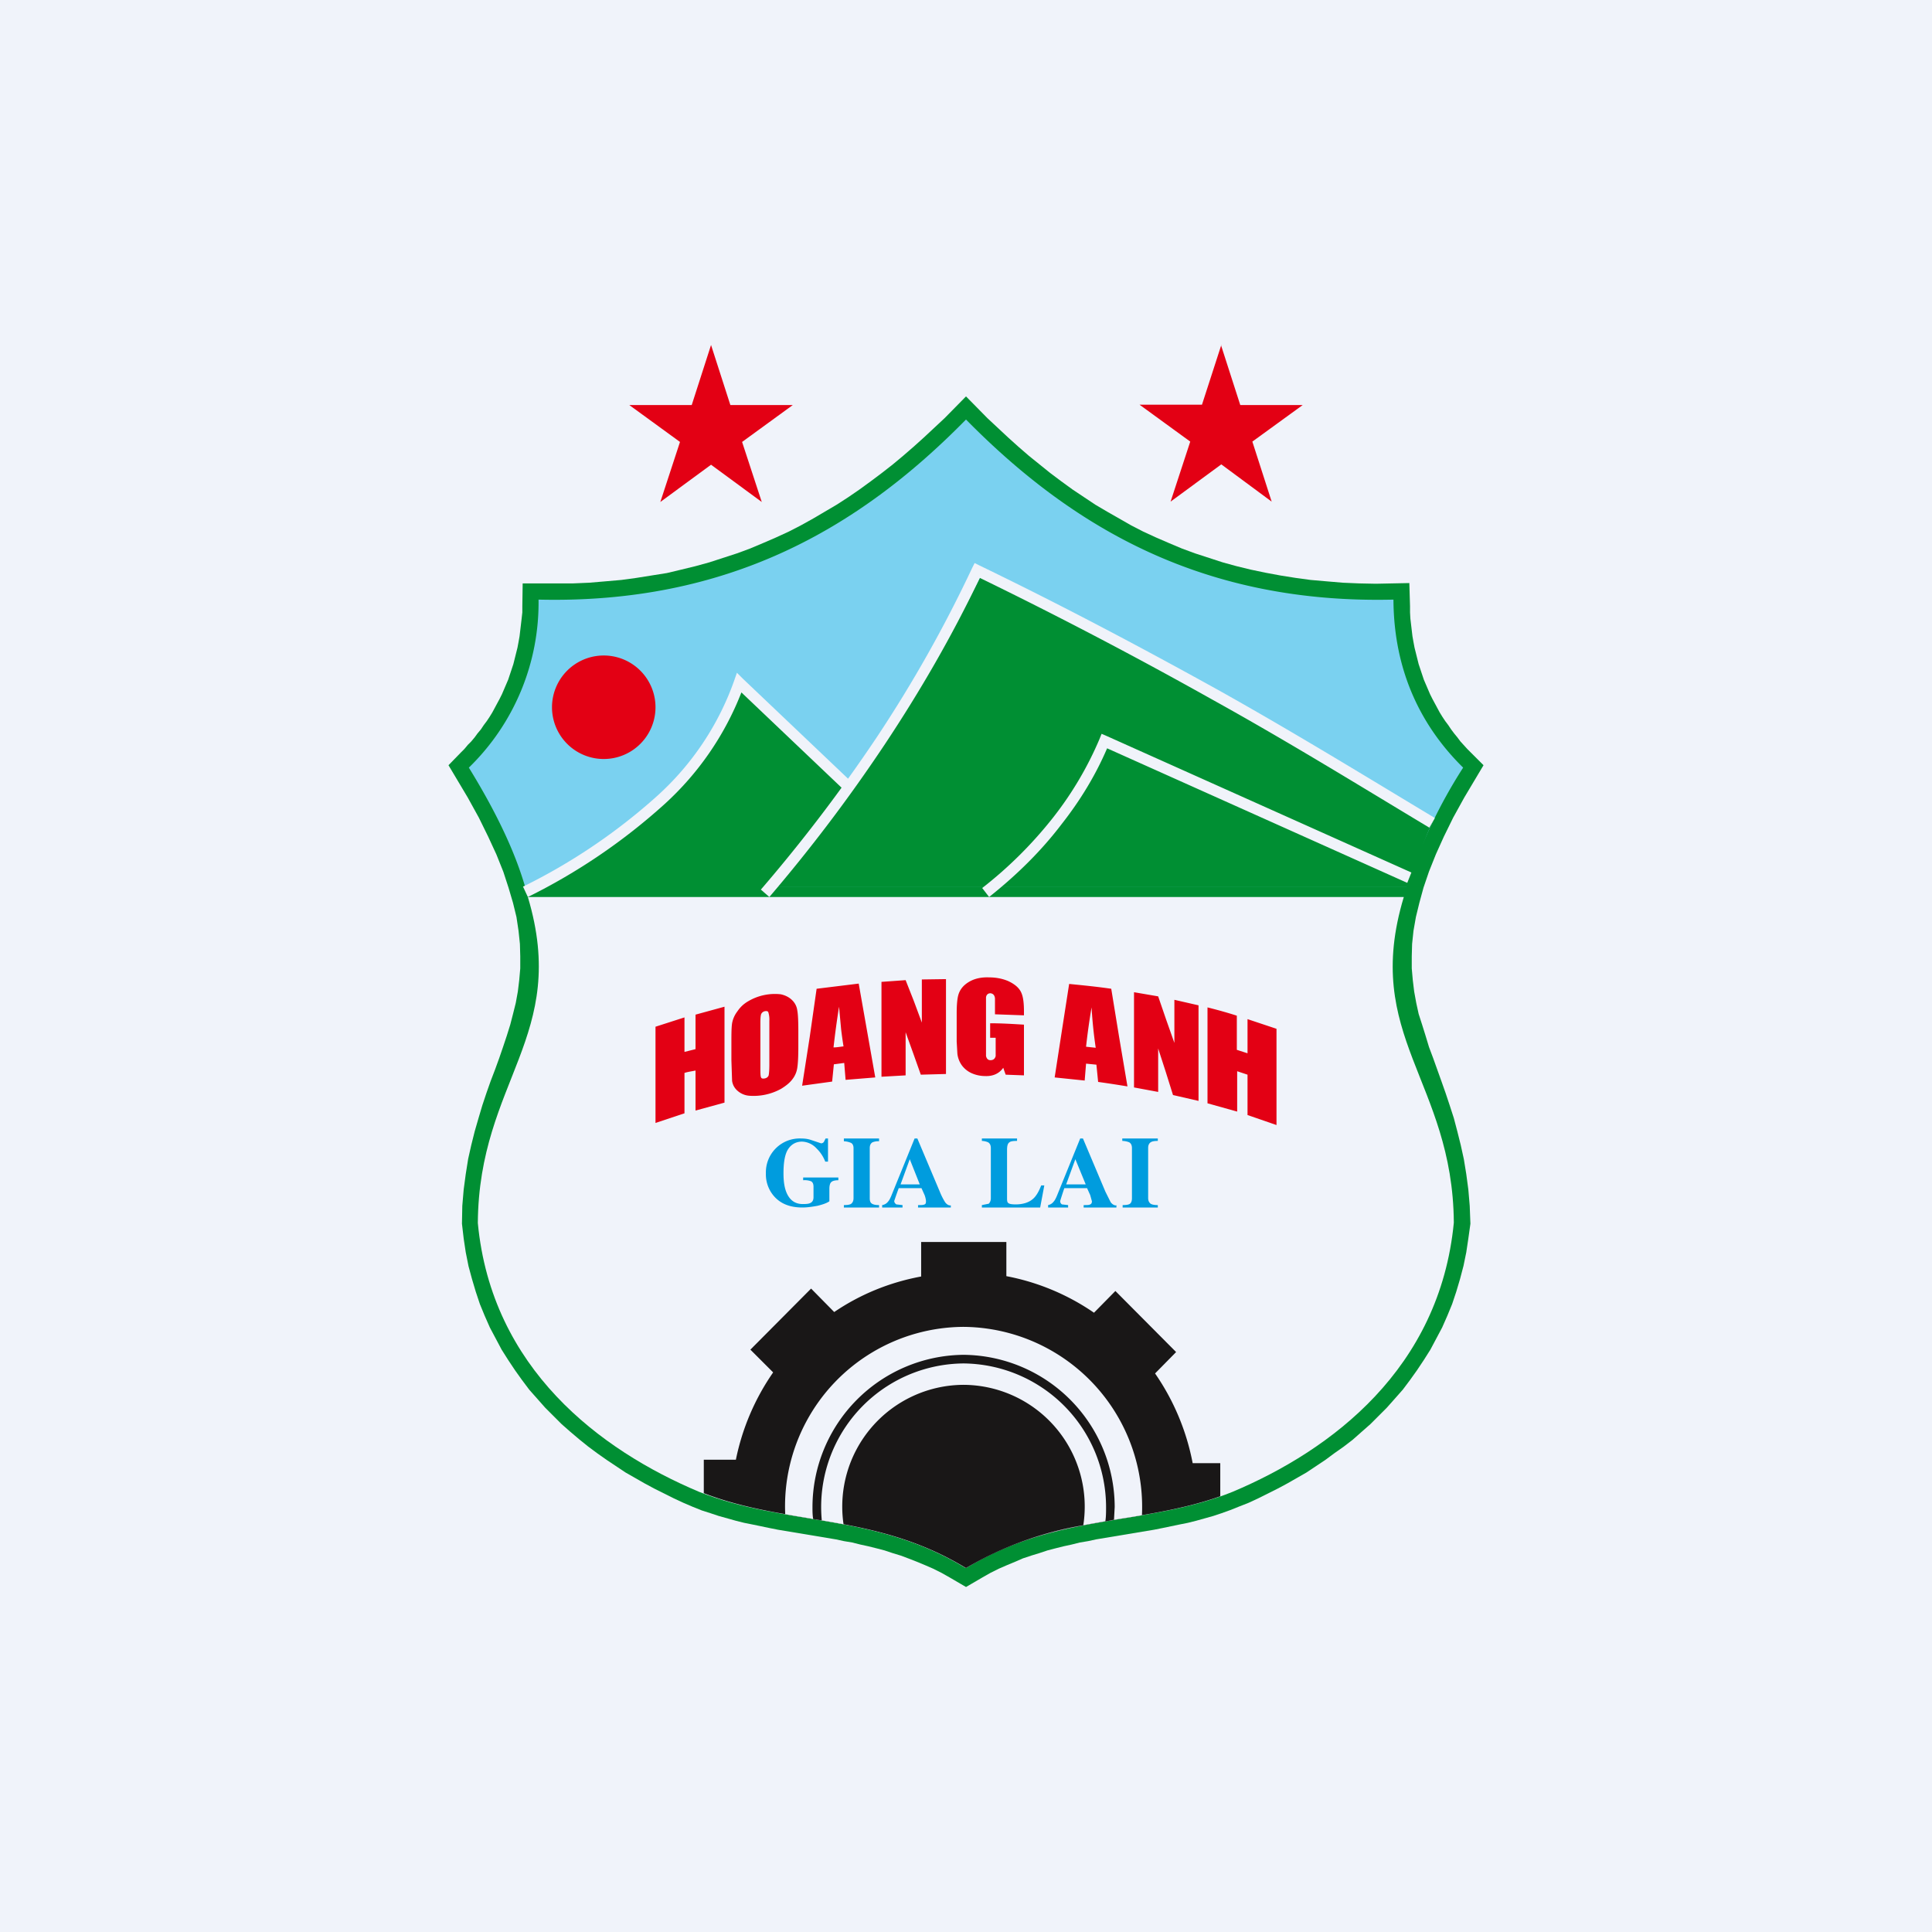 <!-- by TradingView --><svg xmlns="http://www.w3.org/2000/svg" width="56" height="56" viewBox="0 0 56 56"><path fill="#F0F3FA" d="M0 0h56v56H0z"/><path d="m28.48 45.72.23-.13.24-.12.23-.1.24-.1.23-.1.24-.08.23-.07.24-.08.23-.06.24-.06.23-.05.24-.06.24-.04.23-.05.24-.04.24-.04.24-.04.24-.04.24-.04.24-.04.24-.04.25-.05.24-.05.24-.05.25-.05.24-.06.25-.07.25-.07.24-.08.25-.09.25-.1.28-.11.28-.13.28-.14.28-.14.28-.15.28-.16.28-.16.27-.18.27-.18.27-.2.27-.19.26-.2.26-.23.25-.22.24-.24.24-.24.23-.26.23-.26.21-.28.2-.28.2-.3.19-.3.17-.32.17-.32.15-.34.14-.34.12-.36.11-.37.1-.38.08-.39.06-.4.06-.43-.02-.52-.04-.47-.06-.45-.07-.43-.09-.41-.1-.4-.1-.38-.12-.37-.12-.36-.12-.34-.24-.67-.12-.32-.1-.33-.1-.32-.1-.31-.07-.32-.06-.33-.04-.33-.03-.34v-.35l.01-.36.04-.38.07-.4.1-.41.12-.44.16-.47.2-.5.23-.51.27-.55.32-.58.56-.94-.37-.37-.1-.1-.1-.11-.1-.11-.09-.12-.09-.11-.09-.12-.08-.12-.09-.12-.08-.12-.08-.13-.07-.13-.07-.13-.07-.13-.07-.14-.06-.14-.06-.14-.06-.14-.05-.15-.05-.15-.05-.15-.04-.16-.04-.16-.04-.16-.03-.16-.03-.17-.02-.17-.02-.17-.02-.17-.01-.18v-.18l-.02-.67-.97.02-.49-.01-.47-.02-.47-.04-.46-.04-.44-.06-.44-.07-.43-.08-.43-.09-.41-.1-.4-.11-.4-.13-.4-.13-.38-.14-.38-.16-.37-.16-.37-.17-.35-.18-.35-.2-.35-.2-.34-.2-.33-.22-.33-.22-.33-.24-.32-.24-.31-.25-.31-.25-.3-.26-.3-.27-.3-.28-.3-.28-.62-.63-.62.63-.3.28-.3.28-.3.27-.3.26-.3.25-.32.25-.32.24-.33.24-.32.22-.34.22-.34.2-.34.2-.36.2-.35.18-.37.17-.37.16-.38.16-.38.14-.4.13-.4.13-.4.11-.41.1-.42.1-.44.07-.44.07-.44.06-.46.04-.47.04-.47.02h-1.46l-.01.66v.18l-.02.18-.02.17-.02.17-.02.17-.03.17-.03.16-.04.16-.04.16-.04.16-.05.15-.05.15-.05.15-.06.14-.06.14-.06.14-.07.14-.07.13-.07.13-.07.13-.08.13-.08.12-.09.12-.08.12-.1.12-.08.11-.1.12-.1.1-.1.12-.1.1-.36.37.56.94.32.58.27.55.24.52.2.5.15.46.13.44.1.41.06.4.04.38.01.36v.35l-.03.34-.04.33-.06.33-.08.32-.08.31-.1.32-.11.33-.11.32-.12.33-.13.34-.12.34-.12.36-.11.37-.11.38-.1.4-.09.4-.07.44-.06.45-.04.47-.01.52.05.43.06.4.08.4.1.37.11.37.12.36.14.34.15.34.17.32.17.32.19.3.2.3.2.28.21.28.23.26.23.26.24.24.24.24.25.22.26.22.26.21.27.2.27.19.27.18.27.18.28.16.28.16.28.15.28.14.28.14.28.13.28.12.25.1.25.08.24.08.25.07.25.07.24.06.25.05.24.05.24.05.25.05.24.04.24.04.24.04.24.04.24.04.24.04.24.04.23.05.24.04.24.06.23.05.24.06.23.06.24.08.23.07.24.09.23.09.24.1.23.1.24.12.23.13.48.28.48-.28Z" fill="#008F33"/><path d="M28 45.45c2.67-1.62 5.24-1.2 7.73-2.21 2.87-1.21 6-3.57 6.41-7.8-.03-4.12-2.67-5.4-1.45-9.44H15.3c1.21 4.04-1.42 5.32-1.45 9.45.4 4.22 3.54 6.58 6.41 7.79 2.49 1 5.07.59 7.73 2.21Z" fill="#F0F3FA"/><path d="M28 45.45c2.54-1.54 5-1.24 7.37-2.08v-.96h-.8a6.8 6.8 0 0 0-1.09-2.6l.61-.62-1.76-1.77-.62.63a6.68 6.68 0 0 0-2.54-1.06V36H26.7v1c-.92.17-1.77.52-2.52 1.03l-.67-.68-1.76 1.77.66.66a6.8 6.8 0 0 0-1.08 2.53h-.93v.97c2.45.95 4.99.57 7.61 2.17Z" fill="#191717"/><path d="M28 45.45c1.74-1.06 3.44-1.25 5.1-1.53a5.22 5.22 0 0 0-5.17-5.46 5.2 5.2 0 0 0-5.17 5.43c1.7.3 3.45.47 5.24 1.56Z" fill="#F0F3FA"/><path d="m32.04 44.1.25-.05.02-.37a4.42 4.42 0 0 0-4.38-4.41 4.42 4.42 0 0 0-4.38 4.41c0 .12 0 .23.02.35l.25.04a4.16 4.16 0 0 1 4.11-4.55 4.17 4.17 0 0 1 4.13 4.16c0 .14 0 .28-.02.41Z" fill="#191717"/><path d="M28 45.45a9.98 9.98 0 0 1 3.4-1.24 3.53 3.53 0 0 0-3.48-4.07 3.53 3.53 0 0 0-3.47 4.04c1.17.22 2.35.54 3.55 1.27Z" fill="#191717"/><path d="M40.77 25.7H15.22c-.29-.99-.8-2.1-1.63-3.45a6.66 6.66 0 0 0 2.02-4.87c5.47.13 9.27-2.04 12.39-5.22 3.13 3.18 6.92 5.35 12.39 5.22.01 2.11.83 3.7 2.02 4.87a14.77 14.77 0 0 0-1.63 3.44Z" fill="#7AD1F0"/><path d="M22.36 25.71c2.53-3.17 4.4-5.69 6.05-8.97 4.08 1.97 8.96 4.34 13.15 7.01-.3.6-.45 1.14-.71 1.96H22.36Z" fill="#008F33"/><path d="M15.21 25.74c2.62-1.3 5.29-3.1 6.26-5.81l3.22 2.95-2.25 2.86h-7.23Z" fill="#008F33"/><path d="M17.5 19a1.5 1.5 0 1 1 0 3 1.5 1.5 0 0 1 0-3ZM35.39 10l.56 1.74h1.81L36.3 12.8l.56 1.74-1.46-1.08-1.47 1.08.57-1.74-1.47-1.07h1.81L35.4 10ZM20.61 10l.56 1.74h1.81l-1.47 1.07.57 1.74-1.47-1.08-1.47 1.08.57-1.74-1.47-1.07h1.81l.56-1.74Z" fill="#E30014"/><path d="M24.3 34.13v.08c-.1 0-.17.02-.2.05-.04.03-.06.1-.06.2v.36c-.07.05-.18.09-.34.13-.16.03-.31.05-.44.05-.35 0-.61-.1-.8-.3a.96.96 0 0 1-.26-.69.98.98 0 0 1 1.03-1.01c.09 0 .18.01.27.04l.3.1a.1.1 0 0 0 .08-.04l.05-.1H24v.67h-.08a1.05 1.05 0 0 0-.25-.38.6.6 0 0 0-.42-.2c-.2 0-.35.1-.44.28-.07.15-.1.36-.1.64s.04.5.14.66c.1.16.24.23.42.23.13 0 .2-.01.25-.05.04-.03.06-.08.06-.15v-.3c0-.08-.02-.13-.07-.16a.53.53 0 0 0-.23-.03v-.08h1Zm1.18.8V35h-1.02v-.07c.1 0 .16-.01.2-.03.05-.03.08-.09.08-.17v-1.45c0-.08-.03-.14-.09-.16a.58.58 0 0 0-.19-.04V33h1.02v.08a.45.45 0 0 0-.19.03c-.05.03-.08.08-.08.17v1.45c0 .06.01.11.04.14.04.04.11.06.23.06Zm2.08 0V35h-.95v-.07c.1 0 .15 0 .19-.02.03-.01.04-.04.04-.09 0-.03-.01-.1-.04-.18l-.09-.2h-.66a12.14 12.14 0 0 0-.13.37c0 .04.02.07.06.1l.18.02V35h-.59v-.07a.26.26 0 0 0 .17-.1c.03-.03.07-.1.12-.23l.65-1.6h.08l.65 1.54a2 2 0 0 0 .15.3c.04.06.1.1.15.1h.02Zm-1.46-.6h.56l-.29-.73-.27.74Zm4.17.03-.12.64h-1.69v-.07l.2-.04c.03-.03.06-.08.06-.16v-1.45c0-.09-.03-.14-.08-.17a.48.48 0 0 0-.18-.04V33h1.02v.07c-.11 0-.19.01-.22.04-.05.03-.07.1-.07.22v1.42c0 .07.01.11.05.13.03.02.1.03.2.03.2 0 .37-.05.49-.15.1-.08.18-.22.25-.4h.09Zm2.09.57V35h-.95v-.07c.1 0 .16 0 .19-.02.03-.01.05-.04.05-.09l-.05-.18-.09-.2h-.66a11 11 0 0 0-.12.37c0 .04.01.07.05.1l.18.02V35h-.58v-.07a.26.26 0 0 0 .16-.1c.03-.03.07-.1.12-.23l.65-1.6h.08l.65 1.54.15.3c.04.06.1.1.16.1Zm-1.46-.6h.57l-.3-.73-.27.74Zm2.66.6V35h-1.02v-.07c.1 0 .16-.01.2-.03.05-.03.07-.09.07-.17v-1.45c0-.09-.03-.14-.08-.17a.57.57 0 0 0-.2-.04V33h1.03v.07c-.09 0-.15.01-.19.03-.06.03-.09.09-.09.17v1.46c0 .06.02.11.05.14.03.04.11.06.23.06Z" fill="#009CDE"/><path d="M21 29.18v2.78l-.84.23v-1.16c-.09.02-.24.04-.32.07v1.17l-.84.28v-2.79l.84-.27v1l.32-.08v-1l.84-.23Zm2.14 1.17c0 .27-.01.47-.03.6a.7.7 0 0 1-.14.33c-.08.11-.2.2-.33.28a1.65 1.65 0 0 1-.93.2.58.58 0 0 1-.34-.15.46.46 0 0 1-.15-.28l-.02-.6v-.47c0-.27 0-.47.02-.6a.79.79 0 0 1 .15-.34c.08-.12.18-.22.32-.3a1.52 1.52 0 0 1 .94-.2c.14.03.25.09.33.17a.5.5 0 0 1 .15.3c.02.1.03.3.03.59v.47Zm-.84-.76a.7.7 0 0 0-.03-.25c-.01-.03-.05-.04-.1-.03a.15.15 0 0 0-.1.07c-.02.03-.03.12-.03.26v1.29c0 .16 0 .26.02.3.01.03.05.04.1.03.06-.01.1-.04.12-.09.01-.05.02-.15.02-.31v-1.27Zm2.59-1.08.24 1.36.24 1.36-.86.07-.04-.49-.3.04-.05.5-.87.12.22-1.41.2-1.4 1.22-.15Zm-.44 1.82a12 12 0 0 1-.07-.5l-.06-.65a26.33 26.33 0 0 0-.16 1.18c.1 0 .2-.02.29-.03Zm2.97-1.95v2.75l-.73.02-.22-.62-.22-.61v1.25l-.7.04v-2.75l.7-.05.24.61.23.62v-1.25l.7-.01Zm2.26 1.05-.84-.03V28.94c-.01-.1-.06-.14-.13-.15-.07 0-.12.04-.13.12V30.61c.02.08.06.12.13.12.08 0 .13-.04.15-.12v-.53h-.16v-.42c.33 0 .65.02.98.04v1.47l-.53-.02a8.5 8.5 0 0 1-.07-.2c-.12.17-.3.25-.53.24a.97.97 0 0 1-.38-.08.72.72 0 0 1-.29-.23.72.72 0 0 1-.13-.34l-.02-.35v-.82c0-.26.02-.42.04-.5.04-.17.14-.3.3-.4.16-.1.36-.15.6-.14.21 0 .4.04.56.11.19.09.32.2.38.35.05.12.07.3.07.52v.12Zm2.53-.77.23 1.41.24 1.42a35.2 35.2 0 0 0-.85-.13l-.05-.5-.3-.03-.04.49-.87-.09.21-1.36.21-1.35c.4.04.81.08 1.22.14Zm-.45 1.71a13.17 13.17 0 0 1-.12-1.17 18.72 18.72 0 0 0-.16 1.14l.28.03Zm2.98-1.23V31.91l-.74-.17-.21-.67-.22-.68v1.26l-.7-.13v-2.76l.7.12.23.67.24.68v-1.25l.7.16Zm2.26.68v2.79l-.84-.29v-1.17l-.3-.1v1.17l-.86-.24V29.2c.28.07.57.15.85.24v.99l.31.1v-.99l.84.28Z" fill="#E30014"/><path d="M15.16 25.7a17.1 17.1 0 0 0 3.9-2.64 8.17 8.17 0 0 0 2.22-3.33l.08-.23.17.17 3.24 3.08-.21.24-3.07-2.92a8.59 8.59 0 0 1-2.23 3.24A17.4 17.4 0 0 1 15.3 26l-.14-.3Z" fill="#F0F3FA"/><path d="M22.05 25.79a46.09 46.09 0 0 0 3.35-4.4 38.37 38.37 0 0 0 2.78-4.93l.07-.14.14.07c2.4 1.16 4.7 2.38 6.92 3.61 2.2 1.23 4.25 2.49 6.28 3.71l-.16.28c-2.03-1.22-4.07-2.48-6.27-3.7a131.1 131.1 0 0 0-6.76-3.54c-.81 1.7-1.74 3.3-2.75 4.82A46.4 46.4 0 0 1 22.3 26l-.24-.21Z" fill="#F0F3FA"/><path d="M28.47 25.74a12 12 0 0 0 2.06-2.05 10 10 0 0 0 1.34-2.27l.06-.15.14.06 8.84 3.96-.12.3-8.7-3.9c-.33.77-.77 1.5-1.32 2.2-.57.75-1.27 1.45-2.1 2.11l-.2-.26Z" fill="#F0F3FA"/></svg>